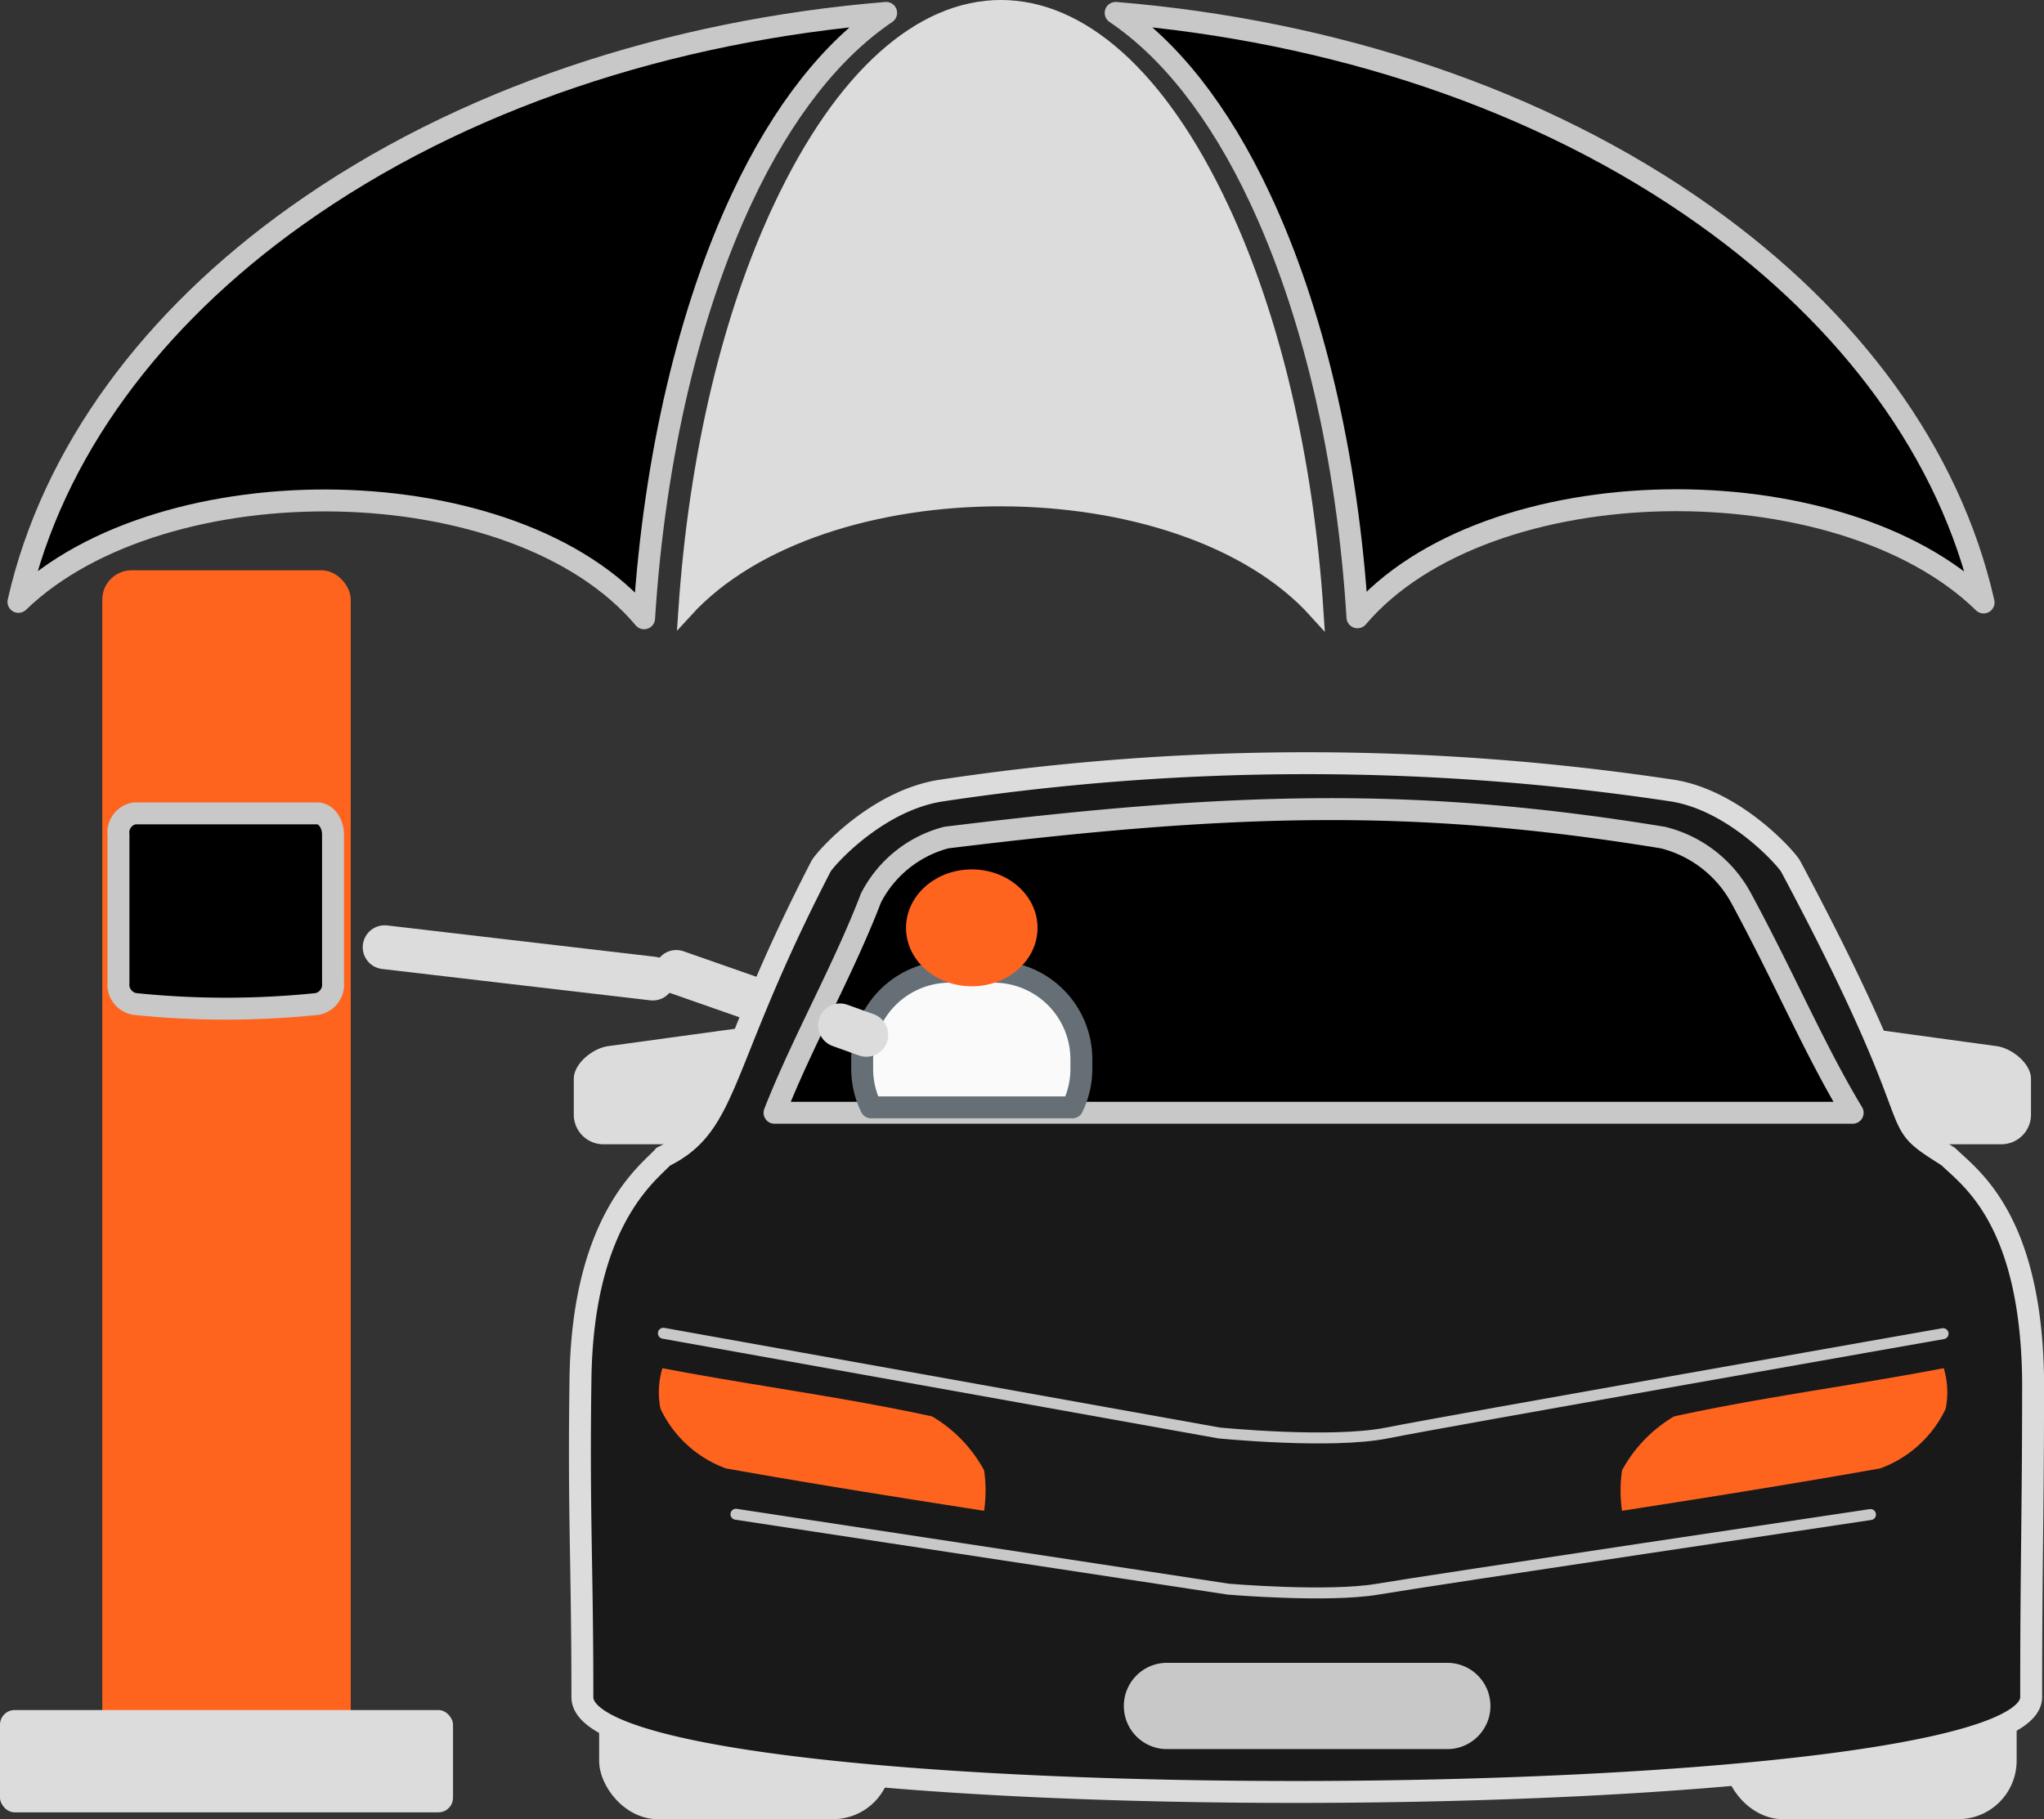<svg xmlns="http://www.w3.org/2000/svg" width="139.872" height="124.499" viewBox="0 0 139.872 124.499"><rect x="0" y="0" width="139.872" height="124.499" fill="#333333" stroke="none"/><g transform="translate(-467 -3770.5)"><g transform="translate(-1 153.53)"><rect width="17" height="80" rx="2" transform="translate(475 3656)" fill="#ff641e"/><path d="M-5376.988-9823.241l-10.18-2.1-7.917-1.635" transform="matrix(0.996, -0.087, 0.087, 0.996, 6722.773, 13000.089)" fill="none" stroke="#dcdcdc" stroke-linecap="round" stroke-linejoin="round" stroke-width="3"/><rect width="31" height="7" rx="1" transform="translate(468 3734)" fill="#dcdcdc"/><path d="M14.806,20.609a1.322,1.322,0,0,0-1.115,1.465V32.188a1.346,1.346,0,0,0,1.115,1.465,60.67,60.67,0,0,0,12.478,0,1.348,1.348,0,0,0,1.088-1.465V22.074c0-.822-.5-1.465-1.088-1.465Z" transform="translate(462.416 3652.025)" stroke="#c8c8c8" stroke-linecap="round" stroke-linejoin="round" stroke-width="1.5" fill-rule="evenodd"/><g transform="translate(-326.738 14.664)"><path d="M4481.547,64.363c8.845-10.391,33.009-10.618,42.847-1.015-2.321-10.244-9.165-19.433-19.036-26.458-11.3-8.054-25.611-12.675-40.358-13.89,3.649,2.457,7.063,6.678,9.871,12.675C4478.436,43.261,4480.857,53.238,4481.547,64.363Z" transform="translate(-3593.917 3580.189)" stroke="#c8c8c8" stroke-linecap="round" stroke-linejoin="round" stroke-width="1.5"/><path d="M2758.15,41.592c-.706-10.724-3.061-20.312-6.474-27.591-8.593-18.336-21.609-18.336-30.2,0-3.414,7.265-5.751,16.827-6.474,27.524C2724.316,31.336,2748.918,31.363,2758.15,41.592Z" transform="translate(-1873.345 3602.556)" fill="#dcdcdc" stroke="#dcdcdc" stroke-width="1"/><path d="M42.814,64.431c.706-11.143,3.128-21.15,6.693-28.752,2.808-6,6.222-10.221,9.871-12.679C44.63,24.216,30.319,28.839,19.019,36.895,9.165,43.909,2.321,53.074,0,63.308,9.9,53.742,34.036,54.01,42.814,64.431Z" transform="translate(796 3580.189)" stroke="#c8c8c8" stroke-linecap="round" stroke-linejoin="round" stroke-width="1.5"/></g><g transform="translate(507.269 3669.201)"><g transform="translate(-836.269 -3307.732)"><path d="M-5376.931-9820.624l-10.211-3.574-7.942-2.78" transform="translate(6238.361 13148.996)" fill="none" stroke="#dcdcdc" stroke-linecap="round" stroke-linejoin="round" stroke-width="3"/><g transform="translate(6647.269 12862.732)"><g transform="translate(-5811 -9555)"><rect width="20" height="12" rx="4" transform="translate(1.731 60.267)" fill="#dcdcdc"/><rect width="20" height="12" rx="4" transform="translate(78.731 60.267)" fill="#dcdcdc"/><path d="M108.007,22.141l9.624,1.318c1.055.132,2.373,1.186,2.373,2.241v2.5a2.028,2.028,0,0,1-1.977,1.977h-5.669A75.918,75.918,0,0,1,108.007,22.141Z" transform="translate(-20.291 -4.099)" fill="#dcdcdc" fill-rule="evenodd"/><path d="M2.313,63.67c0-9.228-.264-12.473-.132-21.7C2.313,30.9,6.927,27.731,7.85,26.677c4.552-2.209,3.7-6.171,10.81-19.907.527-.791,3.955-4.482,8.174-5.141a167.925,167.925,0,0,1,50.1,0c4.087.659,7.514,4.35,8.042,5.141,10.388,19.459,6.065,16.907,10.81,19.907,1.449,1.423,5.669,4.219,5.8,15.292,0,9.228-.132,12.473-.132,21.7C101.451,72.131,2.313,72.5,2.313,63.67Z" transform="translate(-1.729 0.25)" fill="#19191a" stroke="#dcdcdc" stroke-width="1.5" fill-rule="evenodd"/><path d="M120,22.141l-9.624,1.318c-1.055.132-2.373,1.187-2.373,2.241v2.5a2.028,2.028,0,0,0,1.977,1.978h5.669A75.923,75.923,0,0,0,120,22.141Z" transform="translate(-108.007 -4.099)" fill="#dcdcdc" fill-rule="evenodd"/><path d="M29.861,8.971A8.1,8.1,0,0,0,24.709,13.1c-1.846,4.842-4.742,9.946-6.6,14.706H91.885c-2.634-4.365-4.61-9.107-7.639-14.706A8.382,8.382,0,0,0,78.9,8.971C61.853,6.182,49.34,6.577,29.861,8.971Z" transform="translate(-4.376 -3.882)" stroke="#c8c8c8" stroke-linecap="round" stroke-linejoin="round" stroke-width="1.5" fill-rule="evenodd"/><path d="M2.952,0h19.4a2.952,2.952,0,0,1,0,5.9H2.952a2.952,2.952,0,0,1,0-5.9Z" transform="translate(37.527 61.57)" fill="#c8c8c8"/><path d="M-5915.37-11800.929l33.7,5.127s6.823.579,10.213,0,33.725-5.106,33.725-5.106" transform="translate(5926.462 11852.328)" fill="none" stroke="#c8c8c8" stroke-linecap="round" stroke-linejoin="round" stroke-width="0.75"/><path d="M-5915.37-11800.929l38.011,6.821s7.7.771,11.52,0,38.039-6.794,38.039-6.794" transform="translate(5921.497 11839.942)" fill="none" stroke="#c8c8c8" stroke-linecap="round" stroke-linejoin="round" stroke-width="0.75"/><path d="M9.65,51.839c6.2,1.186,12.392,1.977,18.456,3.3a9.6,9.6,0,0,1,3.559,3.691,9.629,9.629,0,0,1,0,2.768c-5.932-.923-11.733-1.846-17.665-2.9a7.979,7.979,0,0,1-4.482-4.087A5.749,5.749,0,0,1,9.65,51.839Z" transform="translate(-3.591 -10.436)" fill="#ff641e" fill-rule="evenodd"/><path d="M31.547,51.839c-6.2,1.186-12.392,1.977-18.456,3.3a9.6,9.6,0,0,0-3.559,3.691,9.629,9.629,0,0,0,0,2.768c5.932-.923,11.733-1.846,17.665-2.9a7.979,7.979,0,0,0,4.482-4.087A5.749,5.749,0,0,0,31.547,51.839Z" transform="translate(62.196 -10.436)" fill="#ff641e" fill-rule="evenodd"/></g></g><path d="M7031.259,13022.567a5.98,5.98,0,0,1-.614-2.647v-.638a6,6,0,0,1,6-6h3a6,6,0,0,1,6,6v.638a5.98,5.98,0,0,1-.614,2.647Z" transform="translate(-6174.646 -9691.281)" fill="#fafafa" stroke="#656f75" stroke-linecap="round" stroke-linejoin="round" stroke-width="1.5"/><ellipse cx="4.5" cy="4" rx="4.5" ry="4" transform="translate(859 3315)" fill="#ff641e"/><path d="M-5393.286-9826.331l-1.012-.364-.787-.283" transform="translate(6249.568 13152.653)" fill="none" stroke="#dcdcdc" stroke-linecap="round" stroke-linejoin="round" stroke-width="3"/></g></g></g></g></svg>